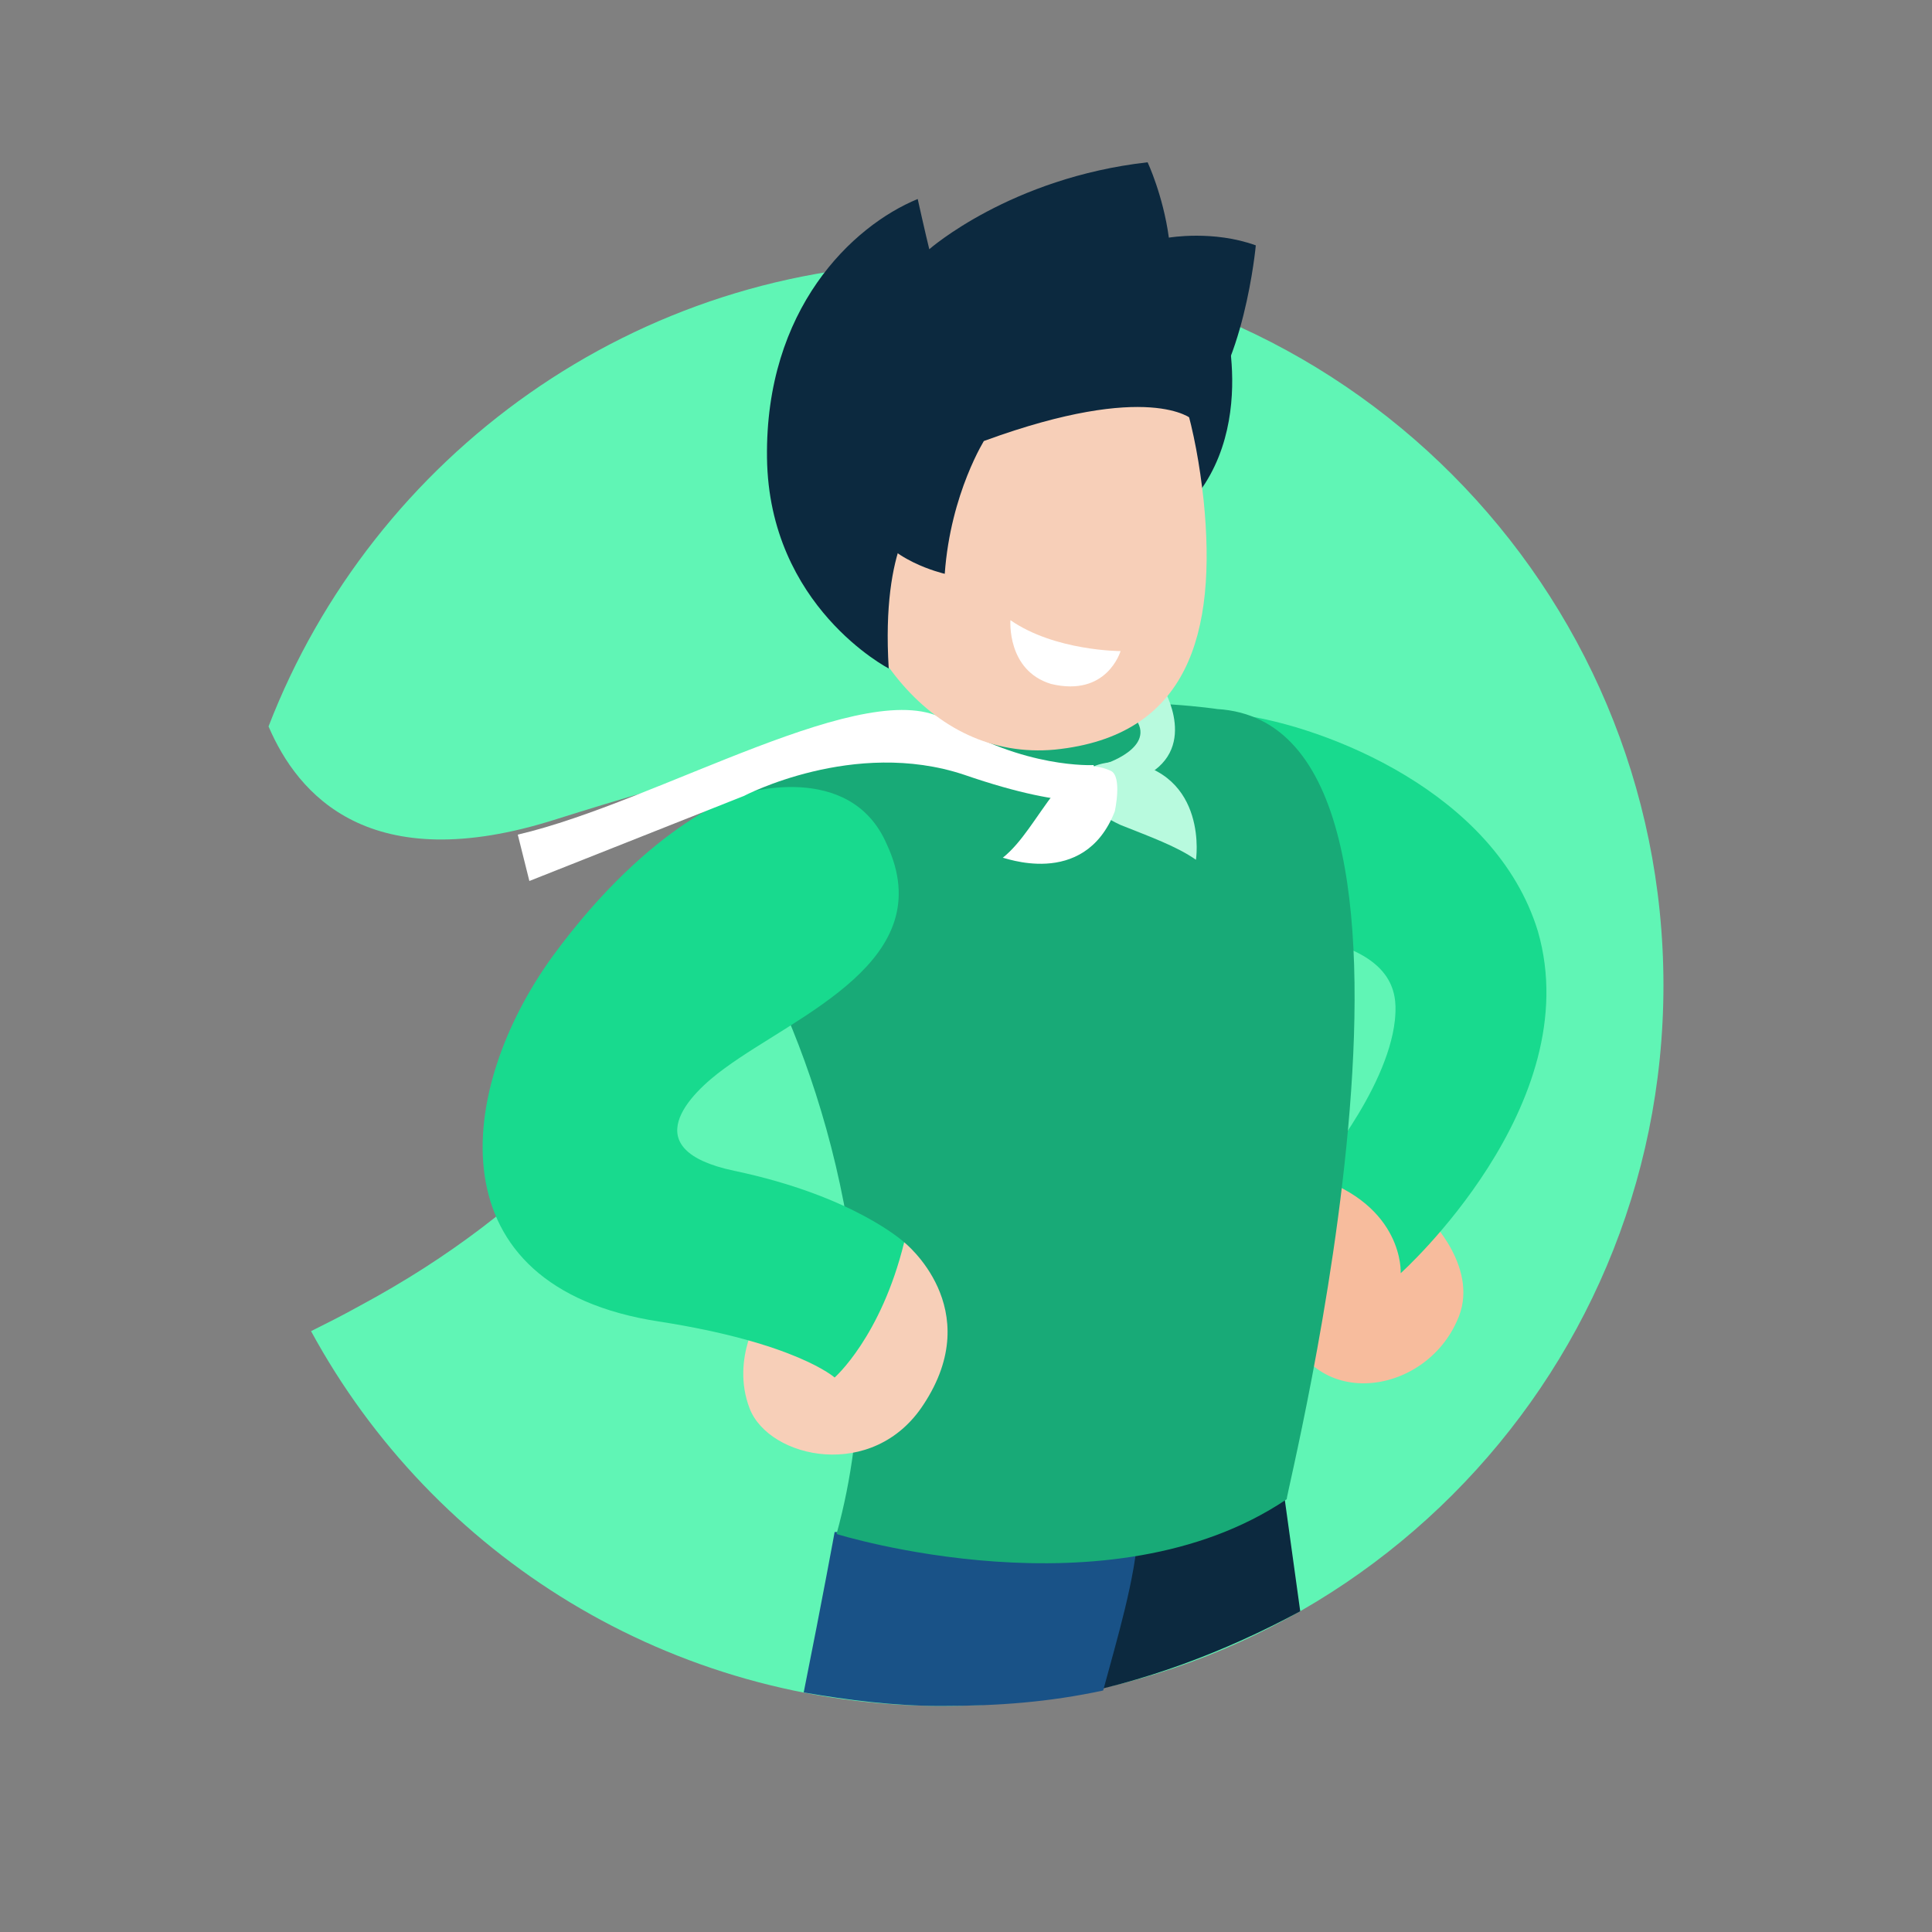 <?xml version="1.0" encoding="utf-8"?>
<!-- Generator: Adobe Illustrator 24.3.0, SVG Export Plug-In . SVG Version: 6.00 Build 0)  -->
<svg version="1.1" id="Layer_1" xmlns="http://www.w3.org/2000/svg" xmlns:xlink="http://www.w3.org/1999/xlink" x="0px" y="0px"
	 viewBox="0 0 100 100" style="enable-background:new 0 0 100 100;" xml:space="preserve">
<rect x="0" y="0" width="100" height="100" fill="#808080" stroke="none"/>
<style type="text/css">
	.st0{fill:#60F5B5;}
	.st1{fill:#0C293F;}
	.st2{fill:#195287;}
	.st3{fill:#F7BC9D;}
	.st4{fill:#18DA8E;}
	.st5{fill:#18AA77;}
	.st6{fill:#F7CFB8;}
	.st7{fill:#B8FADE;}
	.st8{fill:#FFFFFF;}
</style>
<g>
	<g>
		<g>
			<g>
				<g>
					<path class="st0" d="M48.8,13.6c-15.9,0-29.5,10-34.9,24c1.5,3.5,5.2,7.9,14.9,4.8C42.4,38.1,50,37.1,50,37.1l-0.4,6.1
						c-13.2-0.5-11.8,14.1-31,24.4c-0.9,0.5-1.7,0.9-2.5,1.3c6.3,11.6,18.6,19.4,32.7,19.4c20.6,0,37.3-16.7,37.3-37.3
						S69.4,13.6,48.8,13.6z"/>
					<g>
						<path class="st1" d="M57.5,76.4L54,85.1c0,0,0.3,1.1,0.7,2.8c4.5-0.8,8.7-2.4,12.6-4.5l-1.8-13L57.5,76.4z"/>
					</g>
					<g>
						<path class="st2" d="M43.2,79.3c0,0-0.6,3.3-1.6,8.3c2.3,0.4,4.7,0.7,7.1,0.7c3,0,5.6-0.2,8.4-0.8c0.7-2.6,1.7-5.9,1.8-8.3
							L43.2,79.3z"/>
					</g>
					<path class="st3" d="M73.9,63c0,0,2.8,2.7,1.5,5.4c-1.8,4-7.9,4.7-9-0.5c-1.1-5.2,3.2-9.6,3.2-9.6L73.9,63z"/>
					<path class="st4" d="M79.6,48.2C77.4,41,68.6,37.6,64.2,37l0.1,3l4.3,8.7c3.8,1,3.7,3,3.6,4.1c-0.4,3.7-4.2,8.1-4.2,8.1
						c4.7,1.5,4.5,5,4.5,5S82.2,57.2,79.6,48.2z"/>
					<path class="st5" d="M63,36.7c0,0-14.1-2.2-24.8,4.6c0,0-2.5,1.7,0.9,7.9s7.4,18.6,4.2,30.2c0,0,14.1,4.4,23.3-1.8
						C66.5,77.5,76.6,37.5,63,36.7z"/>
					<path class="st6" d="M46.8,64.3c0,0,4.3,3.4,1,8.4c-2.6,4-8,2.8-9,0.2c-1-2.6,0.6-5,0.6-5L46.8,64.3z"/>
					<path class="st4" d="M38.4,41.1c0,0-4.6,1.3-9.8,8.4c-5,6.9-6.2,17.1,5.5,18.9c7.1,1.1,9.1,2.9,9.1,2.9s2.4-2.1,3.6-7
						c0,0-2.6-2.4-8.8-3.7c-5.2-1.1-2.3-4-0.5-5.3c3.8-2.8,11.2-5.6,8.4-11.6C44,39.3,38.4,41.1,38.4,41.1z"/>
					<path class="st7" d="M58.2,39.4c0,0-1.9,0-2,0.7c-0.3,1.2,0.3,1.9,1.8,2.6c1.5,0.6,2.9,1.1,3.9,1.8
						C61.9,44.6,62.6,40,58.2,39.4z"/>
					<path class="st7" d="M57.3,39.5c0,0,3-1,1.1-2.7l1.8-1.2c0,0,2,3.3-1.2,4.7L57.3,39.5z"/>
					<path class="st8" d="M57.7,42c0,0,0.4-1.8-0.2-2.1c-1.1-0.5-2-0.2-2.9,1.1c-1,1.3-1.7,2.6-2.7,3.4C51.8,44.3,56.1,46.1,57.7,42
						z"/>
					<path class="st8" d="M56.6,39.6c0,0-3.6,0.2-7.6-2.3c-4-2.5-14.9,4.2-22.2,5.9l0.6,2.4l11.1-4.4c0,0,5.7-3,11.4-1.1
						c5.8,2,7.3,1.2,7.3,1.2L56.6,39.6z"/>
					<g>
						<path class="st1" d="M63.4,16.6c0,0,2.2,7.7-4,11.2l0.6-10.9L63.4,16.6z"/>
						<path class="st6" d="M62.3,25.9c0.7,6.9-0.8,12.2-7.7,12.9c-6.5,0.6-11.1-5.7-11.7-13.3c-0.6-6.9,3.7-12.4,9.9-12.2
							C58.9,13.4,61.5,18.5,62.3,25.9z"/>
						<path class="st1" d="M46,34.6c0,0-6.2-3.2-6.3-10.9s4.4-12,7.8-13.4c0,0,0.4,1.8,0.6,2.6c0,0,4.2-3.7,11.3-4.5
							c0,0,0.8,1.7,1.1,3.9c0,0,2.3-0.4,4.5,0.4c0,0-0.6,6.6-3.3,9c0,0-2.2-2-10.7,1.1c0,0-3.4,0.9-3.8,2.6c0,0,1.7,1.2,0.4,1.1
							C47.6,26.4,45.6,28.1,46,34.6z"/>
						<path class="st1" d="M51,22.7c0,0-1.8,2.8-2.1,7c0,0-3.1-0.7-3.8-2.7C45.1,27,45.9,22.6,51,22.7z"/>
						<path class="st8" d="M58,33.7c0,0-3.4,0-5.7-1.6c0,0-0.2,2.6,2.1,3.3C57.3,36.1,58,33.7,58,33.7z"/>
					</g>
				</g>
			</g>
		</g>
	</g>
</g>
</svg>
